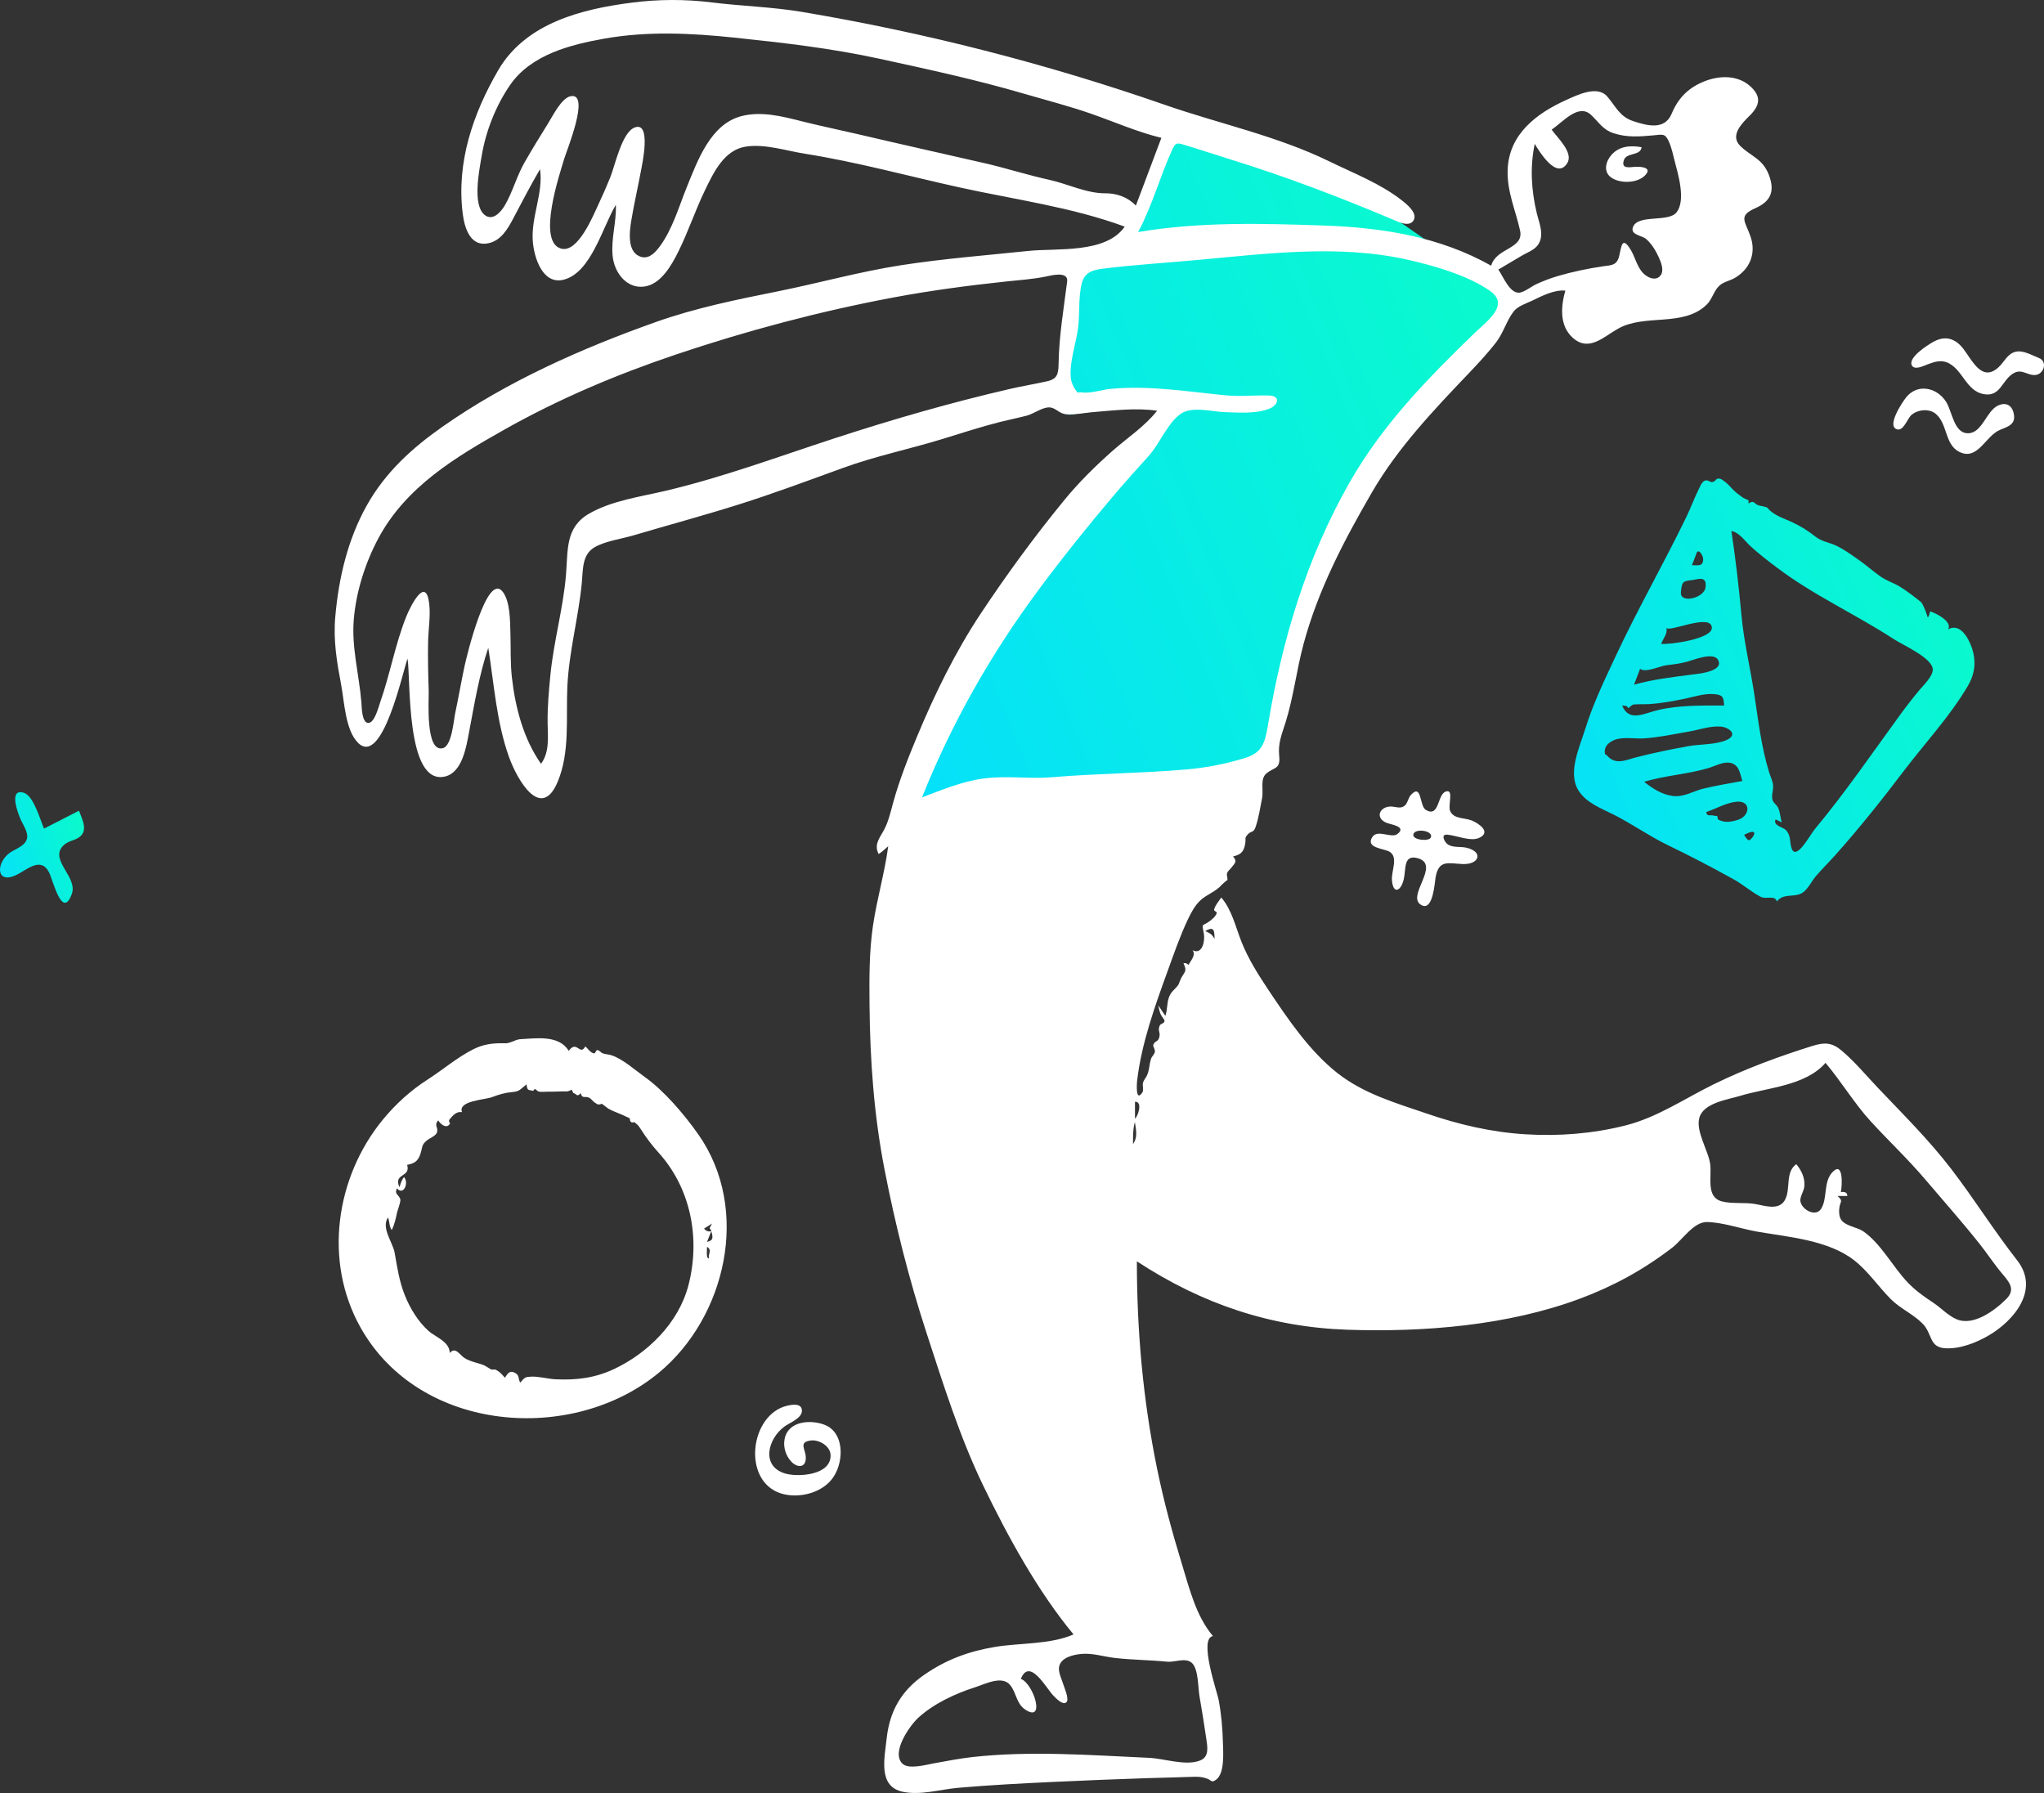 <svg width="456" height="400" viewBox="0 0 456 400" fill="none" xmlns="http://www.w3.org/2000/svg">
<rect x="0" y="0" width="456" height="400" fill="#333333" stroke="none"/>
<path fill-rule="evenodd" clip-rule="evenodd" d="M263.39 24.692C261.628 29.654 259.868 34.617 258.106 39.579C256.976 42.759 255.848 45.938 254.719 49.118C254.318 50.245 254.096 51.402 253.322 52.185C251.497 54.028 248.221 55.2 246.028 56.497C244.559 57.365 243.089 58.234 241.619 59.103C240.862 59.551 239.182 60.114 238.651 60.858C238.067 61.678 238.343 63.183 238.343 64.317V74.103V92.543C245.933 91.533 253.523 90.523 261.113 89.513C251.001 101.931 240.889 114.348 230.777 126.765C228.285 129.825 225.259 132.77 223.402 136.331C219.45 143.909 215.587 151.543 211.681 159.148C208.045 166.227 204.408 173.307 200.772 180.385L233.487 178.904C241.956 178.52 250.658 179.097 258.818 176.542C265.546 174.436 272.273 172.331 279 170.225C279.895 169.945 282.682 169.628 283.316 168.862C283.91 168.144 283.898 165.432 284.065 164.513C287.241 147.145 291.283 128.004 300.551 113.054C307.195 102.336 316.161 92.953 324.372 83.607C327.576 79.959 330.837 76.355 333.928 72.597C334.72 71.634 335.864 70.542 336.387 69.373C336.726 68.617 337.198 67.178 336.988 66.507C336.897 66.216 334.784 65.173 334.482 64.966C332.341 63.502 330.218 62.007 328.092 60.519C322.116 56.337 316.145 52.146 310.135 48.02C305.45 44.803 300.777 41.393 295.835 38.628C290.712 35.763 285.07 33.746 279.699 31.482C274.272 29.194 268.834 26.932 263.39 24.692Z" fill="url(#paint0_linear)"/>
<path fill-rule="evenodd" clip-rule="evenodd" d="M447.597 289.785C444.991 292.399 440.245 295.907 436.493 294.311C434.609 293.511 433 291.752 431.284 290.618C429.267 289.285 427.372 287.952 425.662 286.175C422.252 282.63 419.67 277.451 415.642 274.676C414.288 273.743 411.645 273.543 410.706 272.053C410.285 271.385 410.246 270.372 410.324 269.599C410.492 267.936 411.336 268.034 409.926 266.812H412.117C412.159 265.912 411.314 265.837 410.684 265.953C410.977 264.526 411.275 258.938 408.83 261.47C406.71 263.665 407.77 267.307 406.269 269.684C405.12 271.504 402.07 270.031 401.658 268.028C401.473 267.128 402.405 265.723 402.516 264.841C402.759 262.885 401.938 261.194 400.746 259.712C398.131 261.567 399.614 265.405 398.123 267.841C396.775 270.046 393.771 269.017 391.718 268.629C389.257 268.164 386.473 268.635 384.118 268.016C380.562 267.082 381.89 262.639 381.539 259.771C381.161 256.699 378.244 252.435 379.12 249.336C380.062 246.008 385.566 245.289 388.197 244.482C394.21 242.636 402.787 242.281 407.258 237.113C410.813 241.333 413.673 246.165 417.402 250.228C421.43 254.616 425.733 258.667 429.6 263.232C433.624 267.982 437.779 272.642 441.657 277.53C443.349 279.662 444.835 281.96 446.586 284.042C448.142 285.892 449.783 287.594 447.597 289.785ZM268.872 207.714C270.719 206.669 270.954 207.324 270.954 209.478C270.422 208.444 269.895 208.167 268.872 207.714ZM253.206 249.58V245.784C254.987 245.734 253.892 248.981 253.206 249.58ZM252.77 255.233C252.77 253.552 252.727 251.951 253.183 250.316C253.422 252.098 253.878 253.64 252.77 255.233ZM260.429 370.714C262.065 370.877 264.586 369.678 265.962 371.044C267.376 372.447 267.262 376.533 267.597 378.429C268.15 381.563 268.64 384.707 269.107 387.856C269.412 389.921 269.79 392.018 267.597 392.808C264.356 393.974 259.724 392.309 256.346 392.158C249.672 391.859 243.001 391.443 236.321 391.299C229.847 391.16 223.358 391.27 216.913 391.987C214.002 392.31 211.155 392.882 208.274 393.399C206.755 393.673 202.685 394.815 201.313 393.452C198.732 390.887 203.023 384.899 204.869 383.207C208.294 380.069 213.165 377.805 217.46 376.442C219.756 375.713 223.582 373.668 225.39 375.956C226.777 377.711 226.722 380.053 228.71 381.383C233.316 384.464 230.621 375.626 227.743 374.538C229.675 369.724 233.359 376.521 234.887 378.154C235.431 378.735 237.199 380.65 237.967 379.687C238.542 378.966 237.393 376.383 237.181 375.68C236.857 374.613 236.039 372.989 236.274 371.831C236.7 369.736 239.461 369.166 241.115 368.991C243.679 368.721 246.195 369.586 248.73 369.875C252.618 370.319 256.536 370.325 260.429 370.714ZM234.68 173.394C229.618 173.823 224.524 172.999 219.473 173.674C214.695 174.312 210.192 176.179 205.688 177.894C212.384 161.179 221.048 145.963 231.609 131.709C236.867 124.609 242.524 117.559 248.206 110.84C250.85 107.714 253.585 104.692 256.315 101.653C258.75 98.943 260.495 94.34 263.418 92.316C265.912 90.588 270.271 91.82 273.036 91.928C276.16 92.049 279.963 92.351 283.01 91.244C285.218 90.442 285.826 88.302 283.061 88.231C279.801 88.147 276.595 88.508 273.292 88.183C264.734 87.342 256.485 85.959 247.858 86.743C245.882 86.922 243.28 87.819 241.341 87.549C239.946 87.355 240.863 88.101 239.894 86.91C239.522 86.455 239.075 85.384 238.965 84.778C238.347 81.379 240.101 76.522 240.521 73.1C240.909 69.933 240.565 66.451 241.292 63.367C241.953 60.56 243.969 60.186 246.453 59.886C253.245 59.065 260.178 58.629 267.002 58.01C282.574 56.599 298.641 54.469 314.108 57.957C319.693 59.217 326.503 61.164 331.492 64.283C333.052 65.258 334.626 66.406 334.059 68.426C333.47 70.522 330.584 72.737 329.155 74.119C318.59 84.325 308.386 94.736 300.964 107.833C291.5 124.533 286.069 142.57 282.882 161.707C282.197 165.824 281.56 167.979 277.58 169.164C273.307 170.437 269.183 171.264 264.752 171.651C254.737 172.526 244.691 172.544 234.68 173.394ZM238.073 62.797C237.305 68.876 236.266 74.942 236.164 81.07C236.125 83.384 235.919 84.543 233.607 85.06C230.881 85.668 228.109 86.121 225.37 86.752C212.153 89.801 199.185 93.545 186.254 97.759C173.686 101.855 161.326 106.464 148.476 109.498C142.948 110.804 136.48 111.683 131.446 114.574C126.03 117.684 126.743 122.783 126.257 128.384C125.607 135.867 123.522 143.112 122.789 150.592C122.438 154.166 122.119 157.762 122.172 161.359C122.217 164.425 122.629 167.815 120.693 170.395C116.807 164.868 114.966 157.915 114.2 151.14C113.828 147.847 113.975 144.527 113.869 141.219C113.783 138.555 113.839 134.318 112.208 132.094C108.664 127.259 104.055 146.633 103.617 148.702C102.879 152.184 102.272 155.696 101.537 159.178C101.212 160.722 100.794 166.334 98.85 166.893C94.823 168.052 95.707 156.008 95.643 154.174C95.516 150.473 95.429 146.767 95.51 143.063C95.57 140.388 96.056 137.487 95.767 134.811C95.058 128.243 91.588 135.163 90.612 137.608C88.147 143.781 87.031 150.388 84.82 156.659C84.453 157.703 83.589 161.214 82.219 161.28C80.696 161.352 80.708 157.725 80.621 156.665C80.115 150.523 78.408 144.424 78.924 138.218C79.444 131.951 81.508 125.509 84.429 120.059C90.604 108.535 101.756 101.918 112.437 95.891C124.661 88.994 137.567 83.546 150.748 79.107C166.601 73.769 182.878 69.449 199.253 66.375C207.584 64.811 216.044 63.693 224.46 62.797C227.418 62.482 230.377 62.297 233.297 61.698C234.399 61.472 238.375 60.395 238.073 62.797ZM246.588 43.123C242.411 43.159 238.145 41.004 234.076 40.113C229.231 39.052 224.5 37.516 219.665 36.408C210.195 34.239 200.72 32.123 191.259 29.906C187.152 28.943 183.025 28.105 178.934 27.071C174.557 25.965 169.828 24.732 165.348 25.923C158.557 27.73 155.689 35.636 153.195 41.806C151.434 46.165 150.054 51.023 147.308 54.815C146.33 56.167 144.939 57.78 143.166 57.342C139.872 56.529 140.395 51.889 140.815 49.325C141.423 45.604 142.284 41.926 142.973 38.221C143.251 36.726 145.404 26.941 141.56 28.456C138.709 29.579 137.2 36.981 136.121 39.625C135.319 41.59 134.469 43.541 133.569 45.458C132.368 48.014 128.941 56.554 125.147 55.452C119.717 53.876 124.926 38.685 125.851 35.483C126.358 33.726 131.877 20.398 127.219 21.487C125.235 21.952 123.303 25.873 122.291 27.498C120.497 30.381 118.709 33.285 117.021 36.239C115.284 39.277 114.397 42.735 112.675 45.729C111.768 47.305 109.919 49.404 108.113 47.946C105.298 45.673 106.967 37.769 107.46 34.78C108.377 29.223 110.655 23.526 113.781 18.983C118.478 12.156 127.34 9.951 134.793 8.624C144.413 6.912 154.167 7.381 163.827 8.394C174.691 9.533 185.39 10.753 196.098 13.083C206.891 15.431 217.689 17.761 228.316 20.866C233.322 22.329 238.399 23.626 243.334 25.344C248.58 27.169 253.7 29.441 259.093 30.756C257.196 35.793 255.299 40.83 253.402 45.868C251.587 43.957 249.109 43.102 246.588 43.123ZM339.561 57.004C341.224 56.036 343.061 55.58 343.668 53.44C344.205 51.549 343.288 49.407 342.85 47.592C341.624 42.51 341.301 37.246 342.386 32.105C343.423 33.79 347.305 40.27 349.667 36.347C351.091 33.98 347.275 30.576 346.16 28.913C348.605 27.308 352.096 22.999 354.913 25.598C356.733 27.277 357.504 28.895 359.957 29.711C362.935 30.703 365.738 30.476 368.779 30.202C370.908 30.011 371.421 29.708 372.253 31.453C372.906 32.825 373.243 34.522 373.625 35.995C374.376 38.898 376.116 44.62 374.055 47.34C372.251 49.723 365.245 47.68 364.272 50.755C363.742 52.433 366.274 52.493 367.242 53.323C368.44 54.35 369.431 55.985 370.082 57.446C370.564 58.526 371.298 60.311 370.477 61.415C369.343 62.943 367.241 61.784 366.327 60.674C365.113 59.199 364.719 57.182 363.707 55.575C361.848 52.627 361.737 54.972 361.231 57.089C360.706 59.288 359.462 59.137 357.558 59.419C354.217 59.915 350.841 60.615 347.589 61.568C345.921 62.056 344.306 62.678 342.719 63.405C341.696 63.873 339.923 65.29 338.813 65.303C336.756 65.328 335.33 61.667 334.268 60.14C336.031 59.093 337.789 58.035 339.561 57.004ZM450.013 281.169C444.876 274.607 440.427 267.478 435.358 260.858C430.36 254.329 424.577 248.621 418.967 242.707C416.32 239.916 413.783 236.854 410.86 234.382C408.68 232.536 407.003 232.508 404.38 233.325C396.928 235.648 389.341 238.443 382.289 241.909C375.723 245.137 369.741 249.281 362.62 251.081C355.351 252.919 347.793 253.509 340.343 253.053C332.702 252.586 325.494 250.894 318.227 248.407C311.345 246.052 304.169 243.995 298.283 239.327C292.112 234.433 287.344 227.394 282.927 220.774C280.69 217.422 278.47 213.903 276.964 210.104C275.656 206.808 274.801 202.917 272.455 200.231C271.879 201.099 271.163 201.843 270.871 202.863C270.738 203.326 271.522 203.312 271.442 203.68C271.29 204.374 270.422 205.081 269.918 205.459C268.106 206.816 268.095 205.736 268.57 208.273C268.847 209.753 268.323 213.09 266.057 212C266.891 213.063 265.565 214.405 265.132 215.281C264.834 214.917 264.464 214.79 264.021 214.9C264.85 216.657 264.36 216.703 263.557 218.098C263.41 218.354 262.89 219.688 262.965 219.575C262.144 220.82 261.196 221.133 260.717 222.683C260.324 223.955 260.424 225.355 259.986 226.626C259.456 225.846 258.926 225.067 258.396 224.287C258.504 224.901 258.721 225.808 258.972 226.364C259.13 226.712 259.809 227.524 259.8 227.713C259.763 228.422 258.932 228.252 258.695 228.863C258.25 230.01 258.893 230.179 258.651 231.298C258.373 232.582 257.627 232.069 257.272 233.163C257.205 233.371 257.729 234.189 257.646 234.637C257.529 235.271 256.989 235.625 256.799 236.189C256.314 237.622 256.49 238.671 255.817 240.046C255.556 240.579 255.176 240.934 254.993 241.54C254.831 242.073 255.178 243.208 254.867 243.685C253.366 245.986 253.577 242.022 253.691 241.039C254.646 232.783 257.713 224.263 260.519 216.547C261.914 212.713 263.271 208.76 265.02 205.088C265.724 203.609 266.536 202.083 267.699 200.952C269.17 199.521 271.257 198.949 272.589 197.351C272.379 197.603 274.033 195.937 273.768 196.484C274.005 195.995 273.592 195.332 273.739 194.858C273.921 194.27 274.267 194.146 274.652 193.632C275.343 192.707 276.165 192.247 275.079 191.069C276.691 190.69 277.462 190.133 277.784 188.296C278.019 186.951 277.544 187.039 278.373 186.143C279.205 185.243 279.626 185.946 280.15 184.387C280.777 182.522 281.193 179.985 281.569 178.033C281.897 176.329 281.101 173.823 282.451 172.62C284.16 171.096 285.69 171.741 285.383 168.677C285.085 165.69 285.957 163.88 286.833 161.053C288.583 155.41 289.259 149.452 290.792 143.742C294.066 131.555 299.849 120.567 306.068 109.84C311.814 99.928 319.847 91.483 327.604 83.35C329.728 81.122 331.829 78.863 333.736 76.421C335.379 74.318 336.129 71.455 337.708 69.459C338.667 68.246 340.453 67.728 341.793 67.085C344.026 66.013 346.688 64.614 349.209 64.831C348.208 68.425 347.881 72.625 350.837 75.321C354.424 78.59 357.675 75.193 360.963 73.329C366.957 69.931 375.528 73.051 380.754 67.957C381.999 66.745 382.346 64.807 383.639 63.674C384.589 62.843 385.94 62.632 387.009 62.013C390.256 60.132 391.832 56.689 390.568 52.885C389.412 49.407 387.617 48.201 391.614 46.439C394.859 45.009 396.092 42.855 394.624 39.02C393.223 35.363 390.658 34.942 388.23 32.549C385.879 30.231 388.58 27.534 390.342 25.794C392.612 23.549 393.047 21.526 390.414 19.192C387.656 16.748 383.719 16.834 380.505 18.042C376.87 19.409 374.475 21.68 372.937 25.36C371.371 29.107 367.488 28.061 364.343 27.017C361.336 26.018 360.553 23.864 358.578 21.545C356.382 18.964 351.906 21.171 349.316 22.35C342.936 25.252 336.595 29.831 336.342 37.944C336.191 42.781 338.113 46.893 339.113 51.433C340.027 55.586 333.759 55.258 332.674 59.275C321.094 52.752 308.199 50.755 295.255 50.311C281.498 49.839 267.543 49.46 253.903 51.77C257.069 45.899 258.741 39.462 261.496 33.431C262.289 31.695 262.63 31.843 264.38 32.368C267.742 33.375 271.078 34.503 274.433 35.541C286.688 39.332 298.702 43.9 310.551 48.902C311.703 49.389 314.274 50.739 315.284 49.271C316.448 47.577 313.753 45.49 312.663 44.638C307.892 40.913 301.979 38.652 296.635 36.038C284.952 30.326 272.016 27.615 259.826 23.372C233.509 14.212 206.284 7.255 178.936 2.66C172.262 1.538 165.517 1.374 158.814 0.542C152.877 -0.196 146.928 -0.179 140.992 0.583C130.027 1.99 117.315 5.026 111.122 15.708C105.531 25.353 101.799 36.196 103.226 47.636C103.654 51.072 105.022 55.142 109.006 54.256C111.77 53.642 113.237 51.143 114.52 48.704C116.459 45.019 118.374 41.334 120.475 37.749C121.254 43.125 118.422 48.412 118.868 53.889C119.17 57.606 121.1 63.478 125.634 62.426C131.849 60.984 134.407 50.652 137.395 45.695C137.546 49.513 136.289 53.276 136.673 57.102C137.053 60.882 139.828 64.45 143.726 63.932C147.402 63.444 149.791 59.252 151.353 56.096C153.526 51.705 155.086 46.996 157.209 42.576C159.198 38.432 161.554 33.499 166.303 32.72C170.541 32.025 175.398 33.635 179.584 34.299C191.196 36.14 202.574 39.276 214.06 41.809C226.374 44.525 238.98 46.175 250.915 50.557C246.718 56.636 235.736 55.323 229.485 55.975C220.037 56.961 210.469 57.703 201.075 59.159C191.797 60.596 182.714 63.147 173.508 64.999C164.351 66.841 155.21 68.686 146.35 71.828C129.899 77.661 113.173 85.044 98.679 95.222C91.935 99.958 85.944 105.371 81.778 112.847C77.586 120.369 75.571 128.876 74.803 137.528C74.325 142.917 75.137 147.579 76.118 152.823C76.828 156.62 77.058 162.977 79.919 165.757C85.378 171.063 89.911 149.54 90.919 146.94C91.645 151.2 90.458 175.2 99.219 173.248C103.128 172.378 104.015 166.667 104.664 163.227C105.846 156.956 106.906 150.559 108.929 144.52C110.227 152.657 110.769 161.135 113.566 168.907C115.424 174.069 120.726 183.227 124.422 174.391C127.194 167.764 126.243 160.158 126.575 153.122C126.944 145.325 129.047 137.805 129.792 130.084C130.08 127.093 129.819 123.723 132.643 122.091C135.067 120.69 138.613 120.234 141.26 119.452C149.1 117.135 156.992 115.006 164.795 112.548C172.602 110.088 180.301 107.215 188.003 104.41C195.37 101.729 202.891 100.204 210.348 97.907C214.587 96.601 218.775 95.235 223.073 94.144C225.074 93.637 227.098 93.242 229.094 92.717C230.574 92.328 232.523 90.86 234.044 90.886C235.609 90.914 236.197 92.324 237.993 92.435C239.925 92.553 241.891 92.1 243.812 91.943C248.494 91.561 253.471 90.943 258.143 91.633C255.335 95.177 251.543 97.627 248.22 100.563C244.387 103.949 240.678 107.605 237.404 111.603C230.817 119.648 224.591 128.152 218.807 136.868C213.101 145.466 208.507 154.875 204.513 164.488C202.523 169.278 200.591 174.173 199.216 179.208C198.652 181.277 198.191 183.353 197.171 185.234C196.236 186.959 194.918 188.446 196.023 190.53C196.784 190.023 197.468 189.393 198.156 188.784C197.361 194.746 195.645 200.513 194.762 206.457C193.893 212.312 193.928 218.335 193.984 224.249C194.103 236.634 194.968 248.739 197.329 260.887C199.716 273.171 202.783 285.362 206.651 297.212C210.374 308.622 214.11 320.587 219.306 331.341C224.857 342.827 231.459 354.904 239.493 364.626C234.245 366.914 227.567 366.486 222.01 367.408C216.201 368.371 211.176 370.189 206.226 373.609C201.218 377.071 198.499 381.527 197.807 387.839C197.315 392.331 195.854 398.55 201.391 399.73C205.375 400.579 209.827 399.185 213.818 398.84C220.8 398.238 227.791 397.862 234.788 397.537C241.766 397.213 248.747 396.928 255.727 396.697C259.011 396.589 262.296 396.535 265.578 396.409C267.049 396.353 267.941 396.329 269.26 396.782C270.303 397.14 270.227 397.883 271.388 396.964C273.261 395.482 272.876 390.808 272.823 388.753C272.744 385.581 272.461 382.374 271.88 379.262C271.535 377.413 267.348 365.495 270.604 364.994C266.821 360.57 265.31 354.253 263.611 348.709C261.482 341.762 259.613 334.836 258.146 327.691C255.012 312.43 253.627 297.003 253.627 281.388C268.154 290.917 283.523 296.078 300.633 296.654C317.643 297.226 336.331 295.739 352.484 289.717C359.964 286.928 366.664 283.265 373.077 278.331C375.376 276.562 377.838 272.557 380.855 272.625C384.456 272.708 388.488 274.158 392.064 274.778C398.901 275.964 407.826 276.634 413.616 281.135C416.76 283.58 419.014 287.002 421.82 289.819C423.955 291.963 426.778 293.127 428.897 295.27C431.183 297.582 430.275 300.603 434.065 300.791C437.306 300.95 440.858 299.563 443.653 297.934C449.228 294.685 455.165 287.751 450.013 281.169Z" fill="white"/>
<path fill-rule="evenodd" clip-rule="evenodd" d="M396.425 126.634C404.584 132.801 413.942 137.015 422.469 142.569C424.603 143.96 431.252 146.846 431.187 149.425C431.15 150.933 429.152 152.824 428.277 153.869C426.778 155.659 425.368 157.468 423.985 159.362C417.653 168.034 411.691 176.788 404.829 185.025C403.796 186.264 400.684 192.179 399.679 189.241C399.224 187.909 399.599 186.412 398.412 185.17C397.801 184.53 395.44 184.178 396.128 182.806C396.586 183.025 397.045 183.245 397.504 183.464C397.148 182.367 397.174 181.166 396.64 180.129C396.308 179.485 395.66 179.18 395.435 178.455C395.124 177.453 395.651 176.289 395.563 175.256C395.476 174.226 394.974 173.253 394.675 172.281C392.899 166.521 392.262 160.714 391.353 154.771C390.454 148.89 389.053 143.194 388.503 137.248C387.922 130.967 387.209 124.7 386.259 118.47C387.955 118.723 389.259 120.684 390.458 121.792C392.344 123.535 394.391 125.096 396.425 126.634ZM390.028 187.437C389.639 187.112 389.335 186.712 389.115 186.238C393.114 184.13 390.701 187.727 390.028 187.437ZM387.597 182.941C385.854 183.452 384.601 183.556 383.257 182.792C383.13 182.72 383.277 182.162 383.047 182.048C382.846 181.948 382.539 182.071 382.367 181.978C381.782 181.661 380.757 182.356 380.657 181.143C382.882 180.418 385.07 179.081 387.418 178.856C390.683 178.543 390.532 182.079 387.597 182.941ZM379.959 175.95C377.581 176.542 375.622 177.924 373.095 177.563C370.723 177.225 368.661 175.916 366.79 174.407C371.471 172.997 376.38 172.743 381.057 171.378C382.58 170.934 384.581 169.763 386.222 170.235C388.045 170.76 388.16 172.577 388.707 174.231C385.789 174.79 382.848 175.231 379.959 175.95ZM365.084 168.932C362.799 169.513 360.464 170.783 358.553 168.591C358.245 168.237 357.975 168.59 358.011 167.5C358.049 166.351 359.03 165.611 359.873 165.206C361.855 164.255 364.633 164.87 366.739 164.73C370.097 164.508 373.514 163.765 376.836 163.193C379.136 162.797 381.511 161.919 383.862 162.092C385.677 162.226 387.866 163.872 385.221 165.073C382.813 166.167 379.201 165.999 376.592 166.473C372.734 167.173 368.891 167.964 365.084 168.932ZM362.852 157.492C363 157.652 363.148 157.813 363.296 157.973C363.272 157.967 364.172 157.191 364.411 157.169C365.569 157.062 366.735 157.146 367.895 157.077C370.568 156.916 373.262 156.421 375.888 155.875C378.026 155.43 380.205 154.664 382.406 154.856C384.312 155.022 384.512 155.437 384.637 157.395C379.772 157.395 374.761 157.286 369.98 158.382C366.867 159.095 363.437 161.219 361.878 157.39C362.203 157.424 362.527 157.458 362.852 157.492ZM365.894 149.205C367.1 150.183 370.389 148.557 371.834 148.394C373.405 148.217 374.882 148.034 376.403 147.618C377.752 147.248 382.216 145.403 383.251 147.168C384.837 149.871 378.413 150.367 377.395 150.501C373.124 151.063 368.692 151.561 364.536 152.753C364.989 151.571 365.441 150.388 365.894 149.205ZM371.753 140.021C372.064 141.271 381.724 136.666 381.899 140.013C382.035 142.581 372.343 143.86 370.6 143.635C371.008 142.452 372.094 141.394 371.753 140.021ZM374.996 132.166C375.201 129.645 375.519 129.66 377.418 129.422C378.867 129.241 380.858 128.337 380.481 131.085C380.159 133.438 374.789 134.71 374.996 132.166ZM378.448 123.492C378.905 122.139 379.934 123.961 379.955 124.649C380.013 126.48 378.708 126.084 377.452 126.084C377.802 125.229 378.134 124.364 378.448 123.492ZM394.346 113.333C394.09 113.005 392.652 112.88 392.242 112.72C391.236 112.328 391.379 111.491 390.091 112.316C390.027 112.247 390.149 111.627 390.079 111.598C390.044 111.584 389.142 111.222 388.848 111.022C388.141 110.539 387.503 110.068 386.853 109.462C386.162 108.82 385.47 107.887 384.68 107.375C384.347 107.159 384.075 106.853 383.674 106.787C382.633 106.616 382.931 107.388 382.021 107.541C381.46 107.636 381.052 106.939 380.319 107.24C379.685 107.499 379.317 108.445 379.035 109.007C378.009 111.056 377.217 113.26 376.212 115.33C371.074 125.916 365.234 136.099 360.257 146.783C357.86 151.93 355.359 157.113 353.671 162.583C352.455 166.528 349.708 172.291 352.071 176.233C353.79 179.099 357.231 180.337 359.976 181.722C364.107 183.806 367.916 186.53 372.092 188.55C377.073 190.959 381.909 193.479 386.764 196.17C388.834 197.317 390.702 198.97 392.766 200.057C394.028 200.721 395.977 199.587 396.388 201.111C397.97 199.072 400.531 200.431 402.361 198.995C403.437 198.151 404.224 196.487 405.122 195.447C406.469 193.888 407.93 192.441 409.305 190.909C414.759 184.824 419.795 178.486 424.757 171.95C429.497 165.708 435.034 159.811 439.037 152.978C440.627 150.266 440.915 147.422 439.866 144.426C439.1 142.24 437.254 138.939 434.618 140.387C435.618 138.62 431.762 136.734 430.592 136.388C430.574 136.383 430.344 137.74 430.018 137.707C430.134 137.719 429.037 134.7 428.556 134.313C427.126 133.161 425.386 131.817 423.826 130.869C422.395 130 420.884 129.569 419.498 128.596C417.818 127.417 416.275 126.019 414.588 124.848C412.96 123.718 411.144 122.381 409.344 121.604C407.784 120.93 406.382 120.798 404.978 119.693C403.24 118.325 401.725 117.398 399.721 116.456C397.988 115.641 395.586 114.929 394.346 113.333Z" fill="url(#paint1_linear)"/>
<path fill-rule="evenodd" clip-rule="evenodd" d="M157.731 277.05C158.05 276.253 158.368 275.457 158.686 274.661C159.08 276.049 159.191 276.74 157.731 277.05ZM158.155 280.73C157.465 280.861 157.737 278.556 157.737 278.154C158.929 278.873 157.942 279.734 158.155 280.73ZM157.079 274.08C157.667 273.71 158.256 273.34 158.845 272.97C158.025 274.586 158.346 273.576 158.685 274.656C158.066 274.845 157.465 274.624 157.079 274.08ZM153.59 286.712C151.384 295.232 144.376 301.951 136.974 305.431C132.72 307.43 128.539 307.931 123.945 307.708C122.174 307.622 120.089 307.009 118.384 307.123C117.071 307.211 117.131 307.272 116.043 308.454C115.562 307.512 115.911 306.85 114.946 306.301C113.742 305.617 113.242 306.414 112.645 307.362C111.863 306.5 111.543 306.05 110.531 305.538C110.563 305.554 109.561 305.514 109.602 305.527C109.421 305.468 108.332 304.722 107.991 304.587C106.592 304.028 104.974 303.799 103.683 302.997C102.554 302.297 101.624 300.333 100.331 301.842C100.33 299.32 97.137 298.274 95.641 296.952C93.302 294.888 91.443 291.831 90.277 288.874C89.034 285.72 88.619 282.697 88.037 279.448C87.631 277.177 84.969 273.895 86.567 271.604C86.948 272.565 86.769 273.548 87.402 274.42C87.971 273.252 88.284 271.946 88.541 270.668C88.668 270.043 89.4 268.206 89.317 267.661C89.148 266.545 87.85 266.484 88.569 265.116C90.062 266.845 91.266 263.809 90.139 262.6C89.582 263.268 89.378 264.027 89.121 264.854C87.653 261.702 91.715 262.717 90.826 259.871C92.309 259.568 93.161 259.17 93.725 257.611C94.351 255.877 93.89 255.499 95.313 254.353C95.803 253.959 97.187 253.393 97.441 252.744C97.931 251.492 96.683 251.121 97.776 249.947C98.145 250.636 99.583 252 100.37 250.702C100.528 250.443 99.866 250.26 100.347 249.664C101.061 248.782 101.859 247.917 103.065 248.102C102.11 245.561 108.213 245.359 109.776 244.76C111.343 244.159 112.672 243.765 114.333 243.626C115.993 243.486 116.075 242.969 117.48 241.906C117.599 243.427 117.943 243.092 118.959 243.361C119.203 242.915 119.454 242.865 119.71 243.211C119.965 243.469 120.277 243.59 120.645 243.575C121.203 243.606 121.836 243.529 122.42 243.541C123.793 243.57 125.208 243.448 126.555 243.479C126.902 243.417 127.226 243.289 127.53 243.093C127.657 243.348 127.785 243.603 127.911 243.858C128.624 243.953 128.68 244.904 129.557 243.864C129.816 245.186 130.562 244.498 131.35 244.857C132.068 245.184 132.183 245.708 132.846 246.073C133.282 246.449 133.749 246.499 134.249 246.223C134.725 246.598 135.207 246.962 135.697 247.316C136.599 247.858 137.663 248.19 138.613 248.618C139.246 248.896 139.874 249.185 140.497 249.484C140.516 250.285 140.854 250.568 141.51 250.332C142.102 250.86 142.269 250.839 142.844 251.737C144.146 253.774 145.302 255.355 146.947 257.175C154.098 265.087 156.294 276.273 153.59 286.712ZM155.785 253.069C152.557 248.468 147.987 243.2 143.881 240.295C141.8 238.821 138.878 236.177 136.333 235.398C135.73 235.213 135.105 235.201 134.512 235.007C134.054 234.858 133.805 234.357 133.282 234.267C132.917 234.204 132.876 235.075 132.488 234.995C131.676 234.826 131.162 233.969 130.588 233.433C129.357 235.691 128.689 231.893 126.881 234.446C124.729 230.856 119.674 231.641 116.238 231.822C115.219 231.875 114.74 232.261 113.837 232.547C112.996 232.813 112.913 232.745 111.995 232.737C109.708 232.719 107.678 233.024 105.565 234.093C102.013 235.888 98.754 238.685 95.381 240.849C91.612 243.266 88.214 246.344 85.33 249.88C74.904 262.666 72.117 281.33 80.43 296.153C93.633 319.695 127.693 322.211 146.992 306.237C161.903 293.895 167.577 269.871 155.785 253.069Z" fill="white"/>
<path fill-rule="evenodd" clip-rule="evenodd" d="M319.212 186.819C318.841 187.76 315.381 187.443 315.305 186.334C315.192 184.676 319.856 185.184 319.212 186.819ZM322.888 186.204C324.849 186.373 328.071 187.791 329.961 186.934C332.845 185.627 329.816 183.62 328.269 183.021C326.694 182.411 324.349 182.735 323.539 180.983C322.93 179.665 324.435 175.987 322.568 176.578C320.609 177.198 321.179 182.468 318.104 180.691C316.638 179.844 317.236 174.681 314.78 177.319C314.107 178.04 314.049 179.365 313.158 179.903C312.25 180.453 311.11 179.88 310.151 179.928C307.612 180.055 306.803 182.583 309.376 183.585C310.328 183.957 313.918 184.41 311.743 186.066C310.373 187.109 307.329 184.92 306.153 186.736C304.535 189.231 308.867 189.287 310.031 190.034C312.003 191.297 310.374 194.249 310.531 196.352C310.772 199.564 312.525 198.892 313.162 196.174C313.703 193.868 313.033 190.548 316.3 191.465C321.62 192.957 313.342 200.145 317.239 201.984C319.724 203.157 320.075 196.817 320.268 195.726C320.983 191.697 323.11 192.637 326.332 192.76C330.095 192.905 331.004 189.942 327.018 189.093C325.746 188.822 323.997 189.164 322.893 188.302C322.239 187.793 321.341 186.07 322.888 186.204Z" fill="white"/>
<path fill-rule="evenodd" clip-rule="evenodd" d="M183.917 317.843C180.871 316.682 175.775 316.933 175.022 321.12C174.706 322.873 175.321 324.726 176.458 326C177.777 327.476 179.877 327.613 179.765 325.042C179.687 323.263 178.096 321.717 180.894 321.359C182.634 321.136 185.209 322.521 185.296 324.568C185.491 329.18 177.989 329.542 175.224 328.744C169.736 327.162 171.227 321.045 174.995 318.253C175.969 317.532 178.762 316.421 178.89 314.923C179.059 312.935 176.75 313.341 175.619 313.603C167.3 315.53 165.487 330.36 174.179 333.156C178.126 334.425 183.685 333.115 186.064 329.311C188.294 325.744 188.325 319.522 183.917 317.843Z" fill="white"/>
<path fill-rule="evenodd" clip-rule="evenodd" d="M17.622 180.858C15.022 182.19 12.422 183.523 9.822 184.855C8.962 182.897 7.51 177.55 5.33 176.867C1.801 175.761 4.048 181.591 4.657 182.923C5.158 184.018 6.318 185.714 6.036 187.019C5.658 188.777 3.328 189.4 2.108 190.307C-0.911 192.552 -0.887 197.267 3.485 195.269C5.959 194.138 9.022 191.002 10.918 194.563C11.794 196.206 13.868 205.385 16.035 199.382C17.375 195.665 10.923 191.804 14.104 188.66C15.128 187.648 16.327 187.563 17.35 186.981C19.82 185.576 18.427 182.98 17.622 180.858Z" fill="url(#paint2_linear)"/>
<path fill-rule="evenodd" clip-rule="evenodd" d="M454.845 79.858C453.295 79.255 451.377 78.076 449.654 78.478C447.823 78.905 447.086 80.856 445.754 82.03C442.134 85.221 440.026 80.465 438.037 77.859C436.158 75.398 433.866 74.801 431.216 76.313C430.16 76.916 425.711 79.678 426.487 81.447C427.045 82.721 429.243 81.577 429.992 81.299C431.62 80.697 433.131 80.169 434.796 81.048C437.918 82.696 438.728 87.215 442.506 87.919C446.412 88.648 446.54 84.692 449.328 83.203C451.197 82.205 452.499 83.972 454.301 83.62C456.019 83.285 456.814 80.624 454.845 79.858Z" fill="white"/>
<path fill-rule="evenodd" clip-rule="evenodd" d="M423.308 95.801C424.69 96.121 425.591 93.269 426.456 92.546C427.891 91.347 430.378 91.105 431.838 92.312C434.691 94.667 433.708 99.752 437.769 101.078C441.4 102.263 443.11 97.175 446.165 95.908C447.942 95.171 449.892 94.689 449.199 92.046C448.72 90.218 447.31 89.749 445.776 90.451C443.14 91.656 442.246 96.568 439.121 96.655C435.888 96.746 435.537 91.787 434.15 89.626C432.034 86.334 427.684 85.538 425.212 88.687C424.466 89.636 420.677 95.195 423.308 95.801Z" fill="white"/>
<path fill-rule="evenodd" clip-rule="evenodd" d="M359.406 39.576C361.328 40.975 365.158 40.927 366.928 39.191C368.73 37.425 366.325 37.154 364.857 37.208C363.728 37.249 361.615 37.845 362.258 35.77C362.829 33.929 365.968 34.866 366.23 32.845C363.868 32.395 361.266 32.557 359.519 34.532C358.256 35.96 357.607 38.265 359.406 39.576Z" fill="white"/>
<defs>
<linearGradient id="paint0_linear" x1="194.578" y1="180.385" x2="384.8" y2="101.982" gradientUnits="userSpaceOnUse">
<stop offset="0.002" stop-color="#05DFFC"/>
<stop offset="1" stop-color="#0BFFC4"/>
</linearGradient>
<linearGradient id="paint1_linear" x1="347.081" y1="201.111" x2="468.784" y2="146.838" gradientUnits="userSpaceOnUse">
<stop offset="0.002" stop-color="#05DFFC"/>
<stop offset="1" stop-color="#0BFFC4"/>
</linearGradient>
<linearGradient id="paint2_linear" x1="-0.852" y1="201.395" x2="26.288" y2="191.681" gradientUnits="userSpaceOnUse">
<stop offset="0.002" stop-color="#05DFFC"/>
<stop offset="1" stop-color="#0BFFC4"/>
</linearGradient>
</defs>
</svg>
